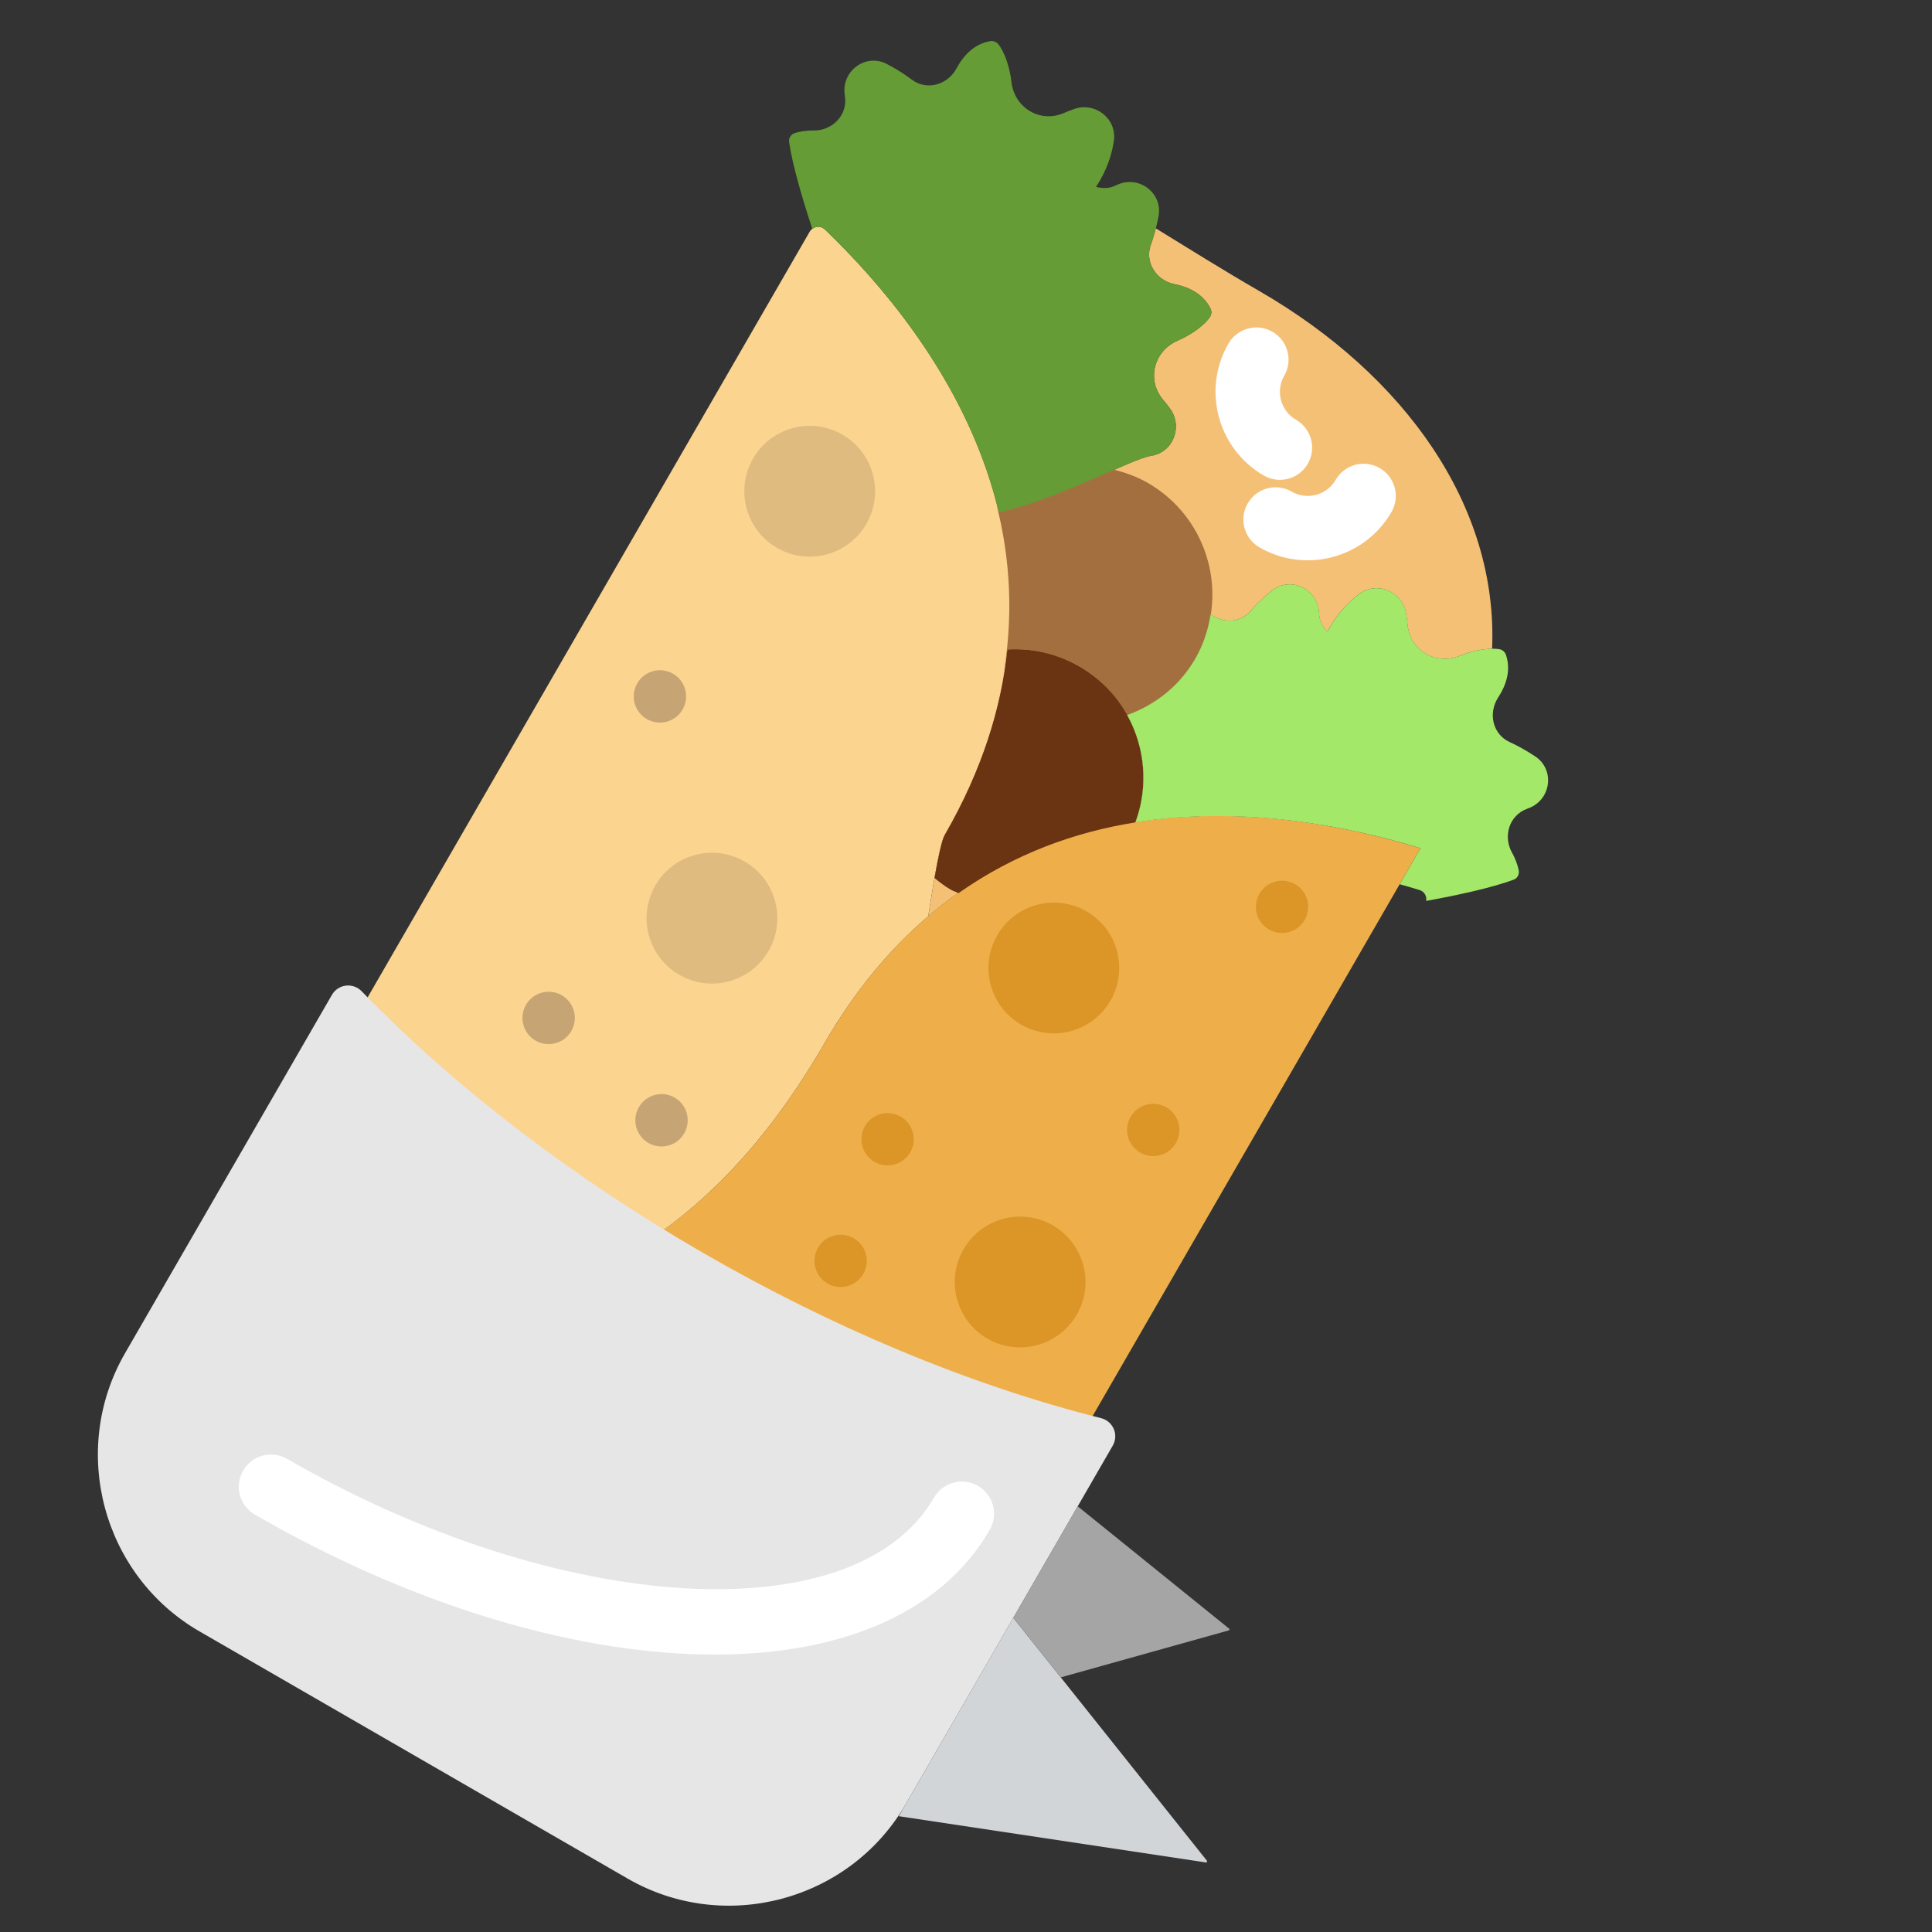 <?xml version="1.0" encoding="iso-8859-1"?>
<!-- Generator: Adobe Illustrator 18.0.0, SVG Export Plug-In . SVG Version: 6.00 Build 0)  -->
<!DOCTYPE svg PUBLIC "-//W3C//DTD SVG 1.1//EN" "http://www.w3.org/Graphics/SVG/1.1/DTD/svg11.dtd">
<svg version="1.1" id="Capa_1" xmlns="http://www.w3.org/2000/svg" xmlns:xlink="http://www.w3.org/1999/xlink" x="0px" y="0px"
	 viewBox="-20 5 60 60" style="enable-background:new 0 0 55.108 55.108;" xml:space="preserve">
<rect x="-20" y="5" width="60" height="60" fill="#333333" stroke="none"/>
<g transform = "rotate(30 0 0)">
	<g>
		<path style="fill:#FBD490;" d="M23.554,29.603c0-1.915,0.301-3.584,0.817-5.043c-0.492-1.279-0.817-2.179-0.817-2.442
			c0-9.858-7.93-13.269-12.625-14.425c-0.194-0.048-0.375,0.104-0.375,0.304v27.652c3.706,1.14,7.525,1.782,11.358,1.924
			C22.906,35.545,23.554,32.958,23.554,29.603z"/>
	</g>
	<g>
		<path style="fill:#F4C076;" d="M28.486,18.818c-0.201-1.172-0.907-2.169-1.888-2.758c0.588-0.696,0.956-1.584,0.956-2.566
			c0-0.509-0.104-0.991-0.277-1.438c0.471,0.049,0.925-0.215,1.021-0.701c0.062-0.312,0.157-0.613,0.255-0.876
			c0.257-0.684,1.178-0.778,1.596-0.179c0.016,0.023,0.032,0.046,0.047,0.07c0.123,0.184,0.3,0.284,0.49,0.342
			c-0.021-0.601,0.101-1.113,0.271-1.508c0.275-0.642,1.131-0.74,1.573-0.199c0.071,0.087,0.139,0.177,0.205,0.27
			c0.465,0.658,1.395,0.662,1.89,0.026c0.252-0.323,0.53-0.556,0.759-0.691c-2.05-3.927-6.585-6.007-11.83-6.007
			c-1.301,0-2.557-0.046-3.743-0.078c0.047,0.166,0.089,0.337,0.12,0.514c0.099,0.574,0.699,0.882,1.251,0.696
			c0.441-0.148,0.921-0.178,1.341,0.094c0.082,0.053,0.13,0.152,0.121,0.249c-0.025,0.268-0.186,0.701-0.504,1.131
			c-0.48,0.648-0.228,1.542,0.531,1.814c0.107,0.038,0.213,0.08,0.315,0.125c0.639,0.281,0.774,1.132,0.229,1.569
			c-0.492,0.395-1.782,2.579-3.216,3.885c2.067,2.191,3.556,5.247,3.556,9.515c0,0.263,0.325,1.164,0.817,2.442
			c0.887-2.507,2.42-4.378,4.175-5.786C28.527,18.789,28.506,18.802,28.486,18.818z"/>
	</g>
	<g>
		<path style="fill:#EEAF4B;" d="M36.554,35.648v-20.56c-4.632,1.065-13,4.389-13,14.515c0,3.357-0.649,5.943-1.645,7.969
			C26.837,37.756,31.789,37.114,36.554,35.648z"/>
	</g>
	<path style="fill:#659C35;" d="M10.93,7.692c2.662,0.656,6.362,2.04,9.069,4.91c1.434-1.306,2.724-3.49,3.216-3.885
		c0.545-0.437,0.41-1.288-0.229-1.569c-0.102-0.045-0.208-0.086-0.315-0.125c-0.759-0.272-1.011-1.167-0.531-1.814
		c0.319-0.43,0.48-0.863,0.504-1.131c0.009-0.098-0.039-0.196-0.121-0.249c-0.42-0.272-0.9-0.242-1.341-0.094
		c-0.552,0.185-1.152-0.123-1.251-0.696c-0.054-0.313-0.142-0.617-0.234-0.882c-0.24-0.689-1.159-0.807-1.591-0.218
		c-0.017,0.023-0.033,0.045-0.049,0.069c-0.127,0.18-0.307,0.276-0.498,0.33c0.036-0.6-0.074-1.115-0.234-1.514
		c-0.26-0.648-1.113-0.768-1.567-0.238c-0.073,0.085-0.143,0.174-0.211,0.265c-0.481,0.647-1.41,0.627-1.89-0.02
		c-0.319-0.43-0.686-0.71-0.935-0.812C12.629-0.018,12.522,0,12.447,0.063c-0.382,0.323-0.494,0.79-0.48,1.256
		c0.017,0.582-0.452,1.066-1.03,0.994c-0.315-0.04-0.632-0.044-0.912-0.033c-0.729,0.03-1.109,0.874-0.672,1.459
		c0.017,0.022,0.034,0.045,0.051,0.067c0.361,0.462,0.192,1.117-0.321,1.403C8.877,5.323,8.724,5.459,8.625,5.563
		C8.54,5.653,8.529,5.796,8.606,5.894c0.447,0.567,1.229,1.313,1.976,1.979C10.638,7.74,10.778,7.655,10.93,7.692z"/>
	<path style="fill:#A46F3E;" d="M23.554,9.495c-0.388,0-0.759,0.066-1.113,0.169c-0.632,0.859-1.504,2.083-2.443,2.938
		c-0.058-0.061-0.122-0.112-0.18-0.172c1.213,1.241,2.229,2.776,2.896,4.656c-0.113-0.316-0.224-0.634-0.356-0.931
		c0.631-0.416,1.384-0.661,2.196-0.661c0.748,0,1.439,0.218,2.037,0.575c0.592-0.698,0.963-1.589,0.963-2.575
		C27.554,11.285,25.763,9.495,23.554,9.495z"/>
	<path style="fill:#6A3311;" d="M23.947,23.434c0.199,0.03,0.399,0.061,0.607,0.061c0.094,0,0.181-0.021,0.274-0.028
		c0.898-1.941,2.194-3.462,3.658-4.649c-0.323-1.885-1.954-3.324-3.932-3.324c-0.812,0-1.565,0.245-2.196,0.661
		c0.741,1.667,1.196,3.628,1.196,5.962C23.554,22.294,23.703,22.762,23.947,23.434z"/>
	<g>
		<path style="fill:#A4E869;" d="M39.539,14.153c-0.096-0.106-0.246-0.246-0.449-0.366c-0.505-0.298-0.658-0.957-0.286-1.41
			c0.018-0.022,0.036-0.044,0.053-0.066c0.451-0.574,0.093-1.427-0.636-1.475c-0.28-0.018-0.596-0.021-0.913,0.01
			c-0.579,0.058-1.036-0.438-1.005-1.019c0.025-0.465-0.075-0.935-0.45-1.267c-0.073-0.065-0.181-0.085-0.272-0.05
			c-0.251,0.096-0.625,0.366-0.955,0.789c-0.496,0.635-1.425,0.632-1.89-0.026c-0.066-0.093-0.134-0.183-0.205-0.27
			c-0.441-0.541-1.297-0.443-1.573,0.199c-0.17,0.395-0.292,0.907-0.271,1.508c-0.19-0.058-0.367-0.158-0.49-0.342
			c-0.016-0.023-0.031-0.047-0.047-0.07c-0.418-0.599-1.339-0.504-1.596,0.179c-0.099,0.263-0.194,0.564-0.255,0.876
			c-0.096,0.486-0.551,0.75-1.021,0.701c0.173,0.448,0.277,0.93,0.277,1.438c0,0.982-0.368,1.87-0.956,2.566
			c0.98,0.588,1.687,1.586,1.888,2.758c2.639-2.138,5.8-3.209,8.068-3.73v1.291c0.212-0.052,0.428-0.109,0.629-0.153
			c0.152-0.034,0.291,0.055,0.343,0.19c0.763-0.647,1.563-1.374,2.024-1.931C39.629,14.389,39.622,14.246,39.539,14.153z"/>
	</g>
	<path style="fill:#FFFFFF;" d="M26.554,7.495c-1.654,0-3-1.346-3-3c0-0.553,0.447-1,1-1s1,0.447,1,1c0,0.552,0.448,1,1,1
		c0.553,0,1,0.447,1,1S27.107,7.495,26.554,7.495z"/>
	<path style="fill:#FFFFFF;" d="M27.554,9.495c-0.553,0-1-0.447-1-1s0.447-1,1-1c0.552,0,1-0.448,1-1c0-0.553,0.447-1,1-1
		s1,0.447,1,1C30.554,8.149,29.208,9.495,27.554,9.495z"/>
	<path style="fill:#E6E6E6;" d="M37.554,48.784c0,3.478-2.846,6.325-6.324,6.325H15.879c-3.478,0-6.324-2.846-6.324-6.324l0-12.85
		c0-0.391,0.369-0.667,0.745-0.56c8.116,2.312,18.394,2.312,26.51,0c0.376-0.107,0.745,0.169,0.745,0.56L37.554,48.784z"/>
	<path style="fill:#D2D5D7;" d="M37.554,49.221l8.982-3.527c0.023-0.017,0.023-0.042,0-0.059l-8.982-3.527V49.221z"/>
	<path style="fill:#FFFFFF;" d="M15.554,51.108c-0.553,0-1-0.447-1-1s0.447-1,1-1c9.757,0,18-4.121,18-9c0-0.553,0.447-1,1-1
		s1,0.447,1,1C35.554,46.276,26.769,51.108,15.554,51.108z"/>
	<path style="fill:#A5A5A5;" d="M43.536,39.108c0.023-0.017,0.023-0.042,0-0.059l-5.982-0.941v4l2.201,0.864L43.536,39.108z"/>
	<circle style="fill:#E0BB80;" cx="18.585" cy="27.969" r="2.031"/>
	<circle style="fill:#E0BB80;" cx="14.585" cy="14.969" r="2.031"/>
	<circle style="fill:#DC9628;" cx="32.523" cy="32.969" r="2.031"/>
	<circle style="fill:#DC9628;" cx="28.554" cy="24" r="2.031"/>
	<circle style="fill:#FBD490;" cx="22.867" cy="24.438" r="0.813"/>
	<circle style="fill:#DC9628;" cx="26.742" cy="31.188" r="0.813"/>
	<circle style="fill:#DC9628;" cx="33.742" cy="26.813" r="0.813"/>
	<circle style="fill:#DC9628;" cx="33.742" cy="18.813" r="0.813"/>
	<circle style="fill:#DC9628;" cx="27.367" cy="35.188" r="0.813"/>
	<circle style="fill:#C6A473;" cx="15.742" cy="33.188" r="0.813"/>
	<circle style="fill:#C6A473;" cx="20.367" cy="34.188" r="0.813"/>
	<circle style="fill:#C6A473;" cx="13.742" cy="22.813" r="0.813"/>
	<circle style="fill:#FBD490;" cx="18.367" cy="19.813" r="0.813"/>
</g>
<g>
</g>
<g>
</g>
<g>
</g>
<g>
</g>
<g>
</g>
<g>
</g>
<g>
</g>
<g>
</g>
<g>
</g>
<g>
</g>
<g>
</g>
<g>
</g>
<g>
</g>
<g>
</g>
<g>
</g>
</svg>
